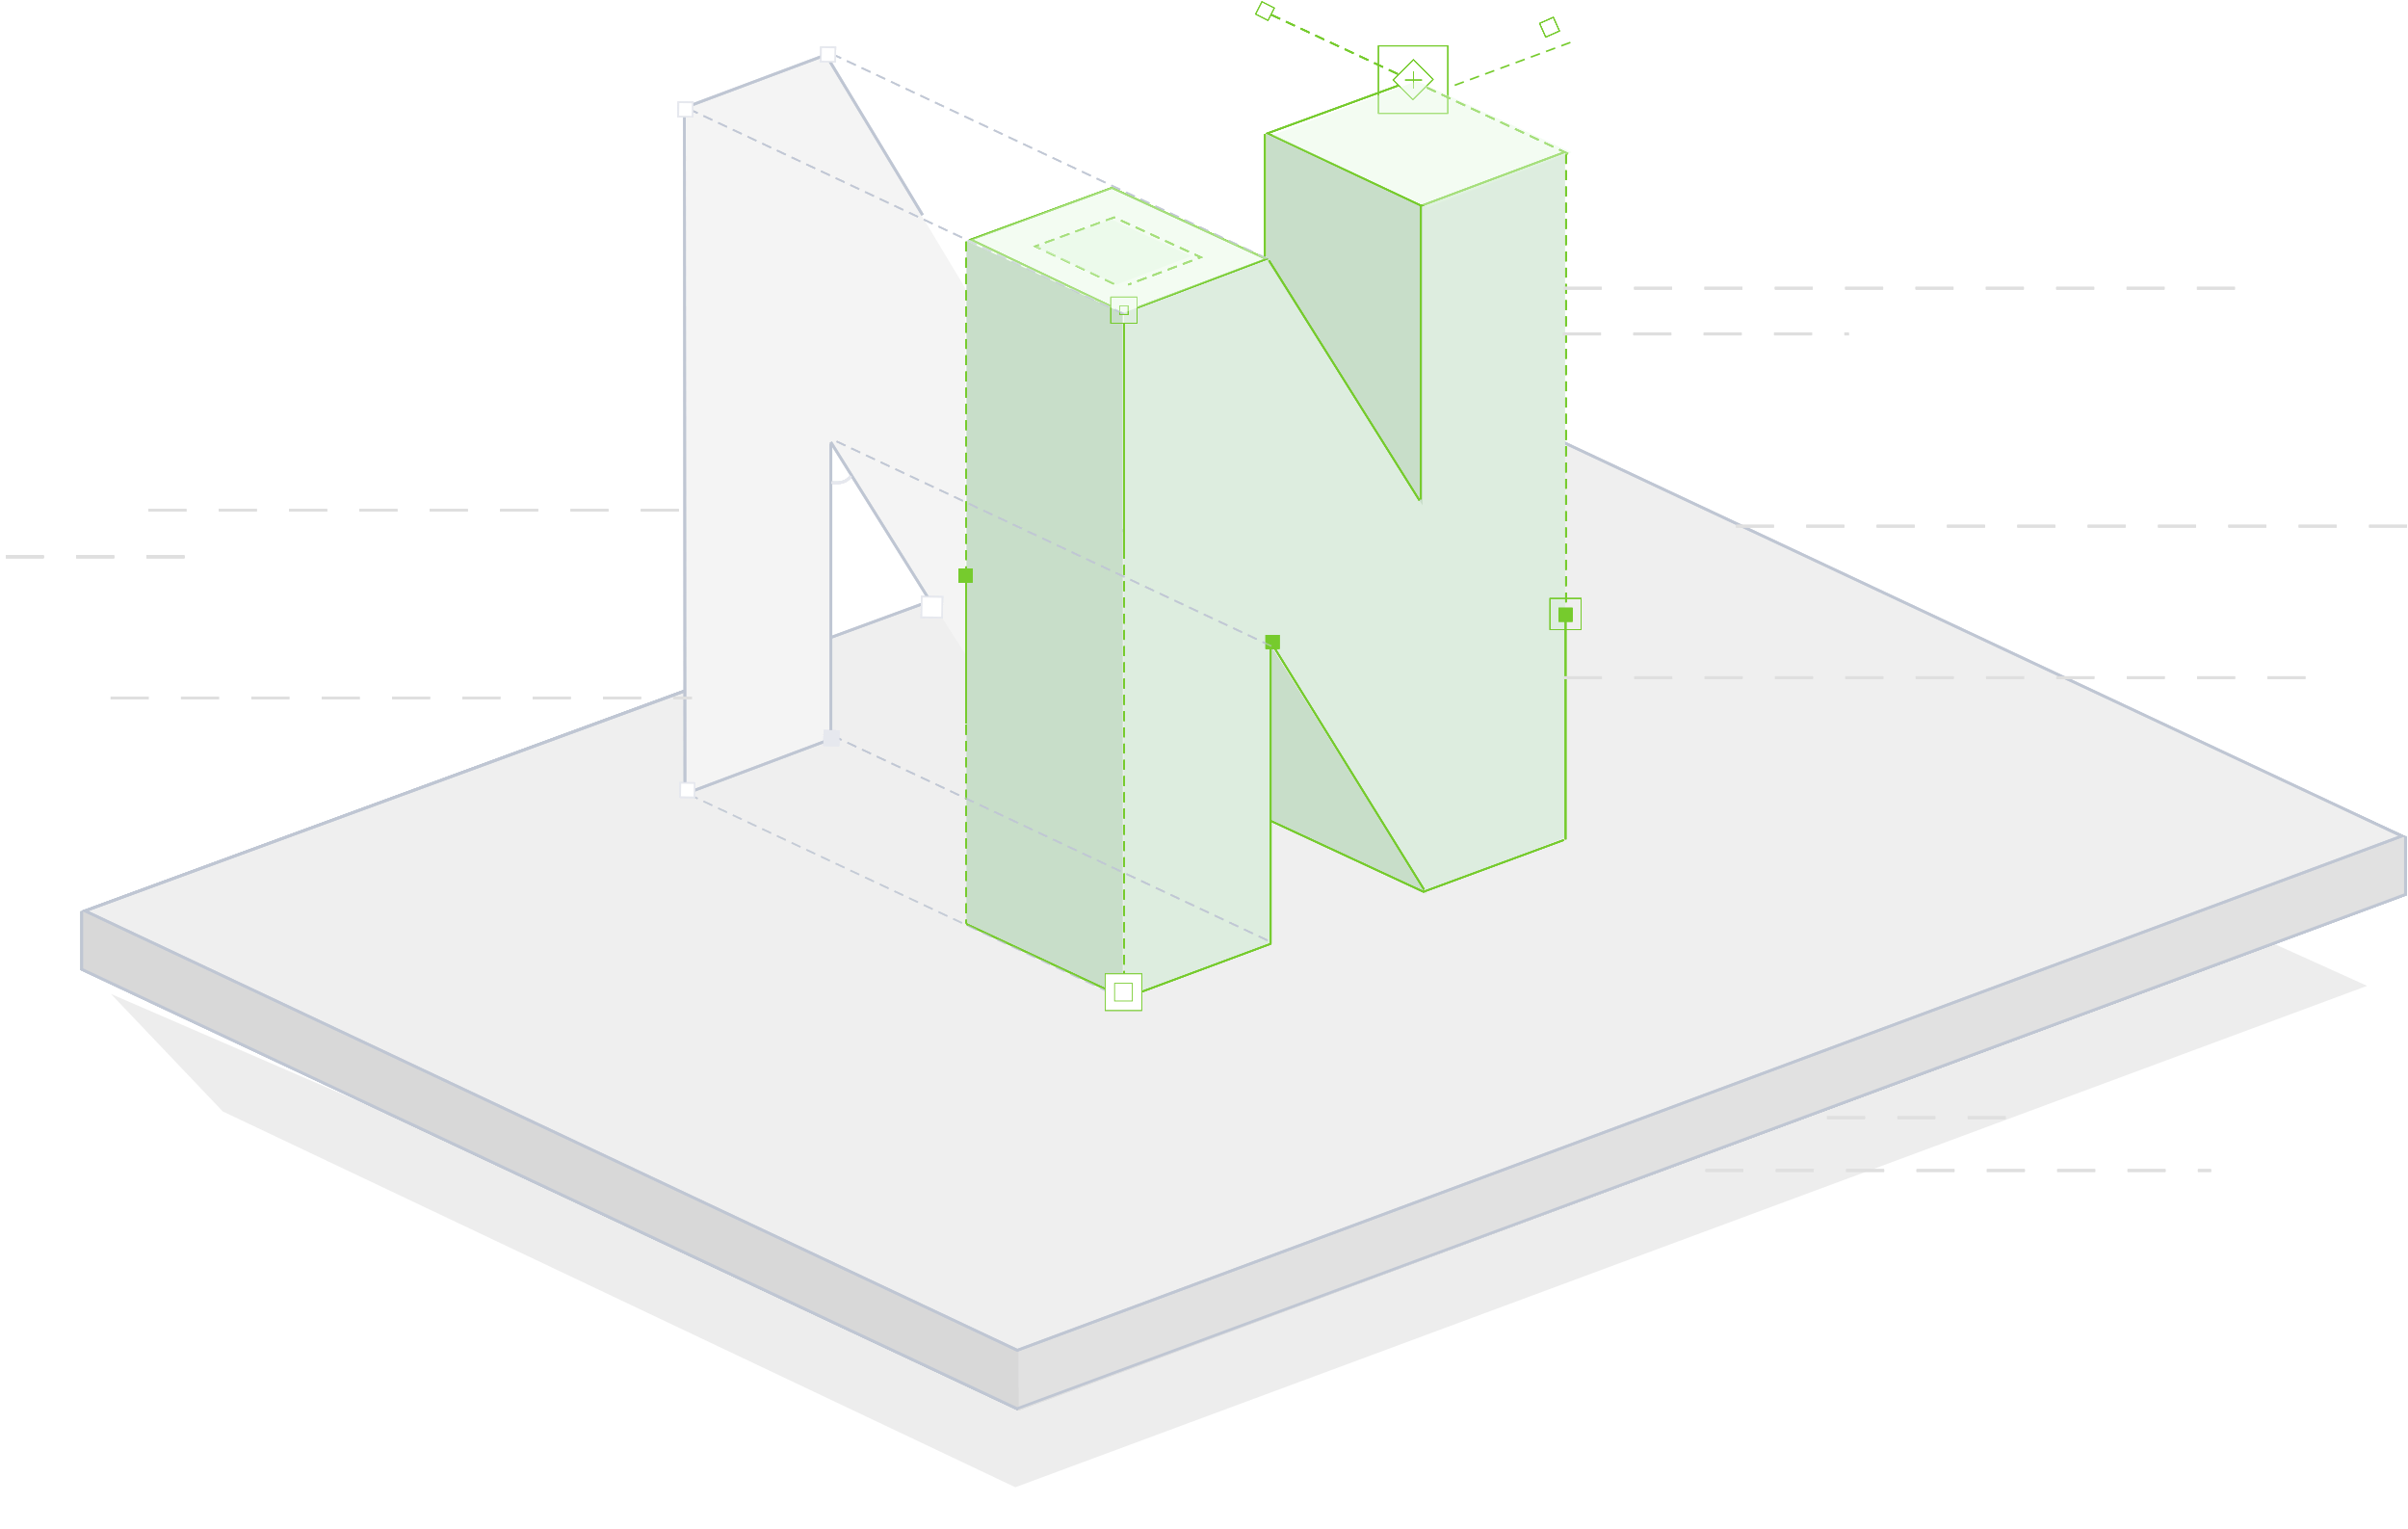 <svg xmlns="http://www.w3.org/2000/svg" xmlns:xlink="http://www.w3.org/1999/xlink" width="890px" height="565px" viewBox="0 0 890 565" version="1.1">
  <style>
    #g1{animation: m1 2s alternate infinite;}
    #g2{animation: m2 1.5s alternate infinite;}
    #g3{animation: m3 1s alternate infinite;}
    @keyframes m1{
    0%{transform: translate(8.828px, 0.015px);}
    100%{transform: translate(8.828px, -3px);}
    }
    @keyframes m2{
    0%{transform: translate(20px,0px);}
    100%{transform: translate(20px,-10px);}
    }
    @keyframes m3{
    0%{transform: translate(11.757px, 0.02px);}
    100%{transform: translate(11.757px, -5px);}
    }
  </style>
  <defs>
    <filter x="-3.1%" y="-12.0%" width="106.2%" height="124.0%" filterUnits="objectBoundingBox" id="filter-1">
      <feGaussianBlur stdDeviation="8.147" in="SourceGraphic"/>
    </filter>
    <filter x="-2.2%" y="-5.9%" width="104.5%" height="111.8%" filterUnits="objectBoundingBox" id="filter-2">
      <feGaussianBlur stdDeviation="8.147" in="SourceGraphic"/>
    </filter>
  </defs>
  <g id="Page-1" stroke="none" stroke-width="1" fill="none" fill-rule="evenodd">
    <g id="Artboard-6" transform="translate(-52, -65)">
      <g id="Group-9" transform="translate(-170, 64)">
        <g id="xia-" transform="translate(0, 137)">
          <g id="xia" transform="translate(252, 46)" stroke="#BFC6D3" stroke-linecap="square">
            <path d="M312.376,40.541 L324.174,36.214 M584.435,0.967 L857.723,126.929 L346.005,316.933 L1.432,154.584 L209.788,78.167 L258.366,60.35" id="Line-4"/>
            <polyline id="Line-4" points="859.047 127.94 859.047 148.487 859.047 148.487 345.924 338.492 0.247 176.143 0.247 155.235"/>
            <path d="M346.06,337.624 L346.06,316.782" id="Line-30"/>
            <path d="M312.376,40.541 L324.174,36.214 M584.435,0.967 L857.723,126.929 L346.005,316.933 L1.432,154.584 L209.788,78.167 L258.366,60.35" id="Line-4"/>
            <polyline id="Line-4" points="859.047 127.94 859.047 148.487 859.047 148.487 345.924 338.492 0.247 176.143 0.247 155.235"/>
            <path d="M346.06,337.624 L346.06,316.782" id="Line-30"/>
            <path d="M346.06,337.624 L346.06,316.782" id="Line-30"/>
          </g>
          <g id="xia" transform="translate(252, 46)" stroke="#BFC6D3" stroke-linecap="square">
            <path d="M312.376,40.541 L324.174,36.214 M584.435,0.967 L857.723,126.929 L346.005,316.933 L1.432,154.584 L209.788,78.167 L258.366,60.35" id="Line-4"/>
            <polyline id="Line-4" points="859.047 127.94 859.047 148.487 859.047 148.487 345.924 338.492 0.247 176.143 0.247 155.235"/>
            <path d="M346.06,337.624 L346.06,316.782" id="Line-30"/>
          </g>
          <g transform="translate(252, 46)">
            <polygon id="Path-5" fill="#EFEFEF" points="345.562 317.523 858.231 127.233 583.801 0.51 583.801 163.442 532.801 183.028 475.739 157.17 474.188 202.205 420.768 222.454 362.639 195.008 362.639 96.154 323.813 36.089 312.926 40.351 312.926 127.233 259.071 146.724 259.071 60.005 139.734 104.089 2.415 154.72"/>
            <polygon id="Path-47" fill="#D8D8D8" points="0.447 154.533 346.509 317.484 346.509 338.494 0.346 176.044"/>
            <polygon id="Path-48" fill="#E1E1E1" points="346.455 316.925 346.455 339.219 858.799 148.469 858.626 127.082"/>
            <polygon id="Path-49" fill-opacity="0.158" fill="#8B8B8B" filter="url(#filter-1)" points="11 185.265 350.262 332.217 804.3 163.947 844.897 182.278 345.262 367.548 52.338 228.685"/>
            <path d="M312.376,40.541 L324.174,36.214 M584.435,0.967 L857.723,126.929 L346.005,316.933 L1.432,154.584 L209.788,78.167 L258.366,60.35" id="Line-4" stroke="#BFC6D3" stroke-linecap="square"/>
            <polyline id="Line-4" stroke="#BFC6D3" stroke-linecap="square" points="859.047 127.468 859.047 148.487 345.924 338.492 0.247 176.143 0.247 155.235"/>
          </g>
          <g>
            <polygon id="Path-5" fill="#EFEFEF" points="597.562 363.523 1110.231 173.233 766.871 12.219 575.813 82.089 391.734 150.089 254.415 200.72"/>
            <polygon id="Path-47" fill="#D8D8D8" points="252.447 200.533 598.509 363.484 598.509 384.494 252.346 222.044"/>
            <polygon id="Path-48" fill="#E1E1E1" points="598.455 362.925 598.455 385.219 1110.799 194.469 1110.626 173.082"/>
            <path d="M564.376,86.541 L576.174,82.214 M1109.723,172.929 L598.005,362.933 L253.432,200.584 L767.356,12.198 L1109.723,172.929 Z" id="Line-4" stroke="#BFC6D3" stroke-linecap="square"/>
            <path d="M564.376,86.541 L576.174,82.214 M1109.723,172.929 L598.005,362.933 L253.432,200.584 L767.356,12.198 L1109.723,172.929 Z" id="Line-4" stroke="#BFC6D3" stroke-linecap="square"/>
            <polyline id="Line-4" stroke="#BFC6D3" stroke-linecap="square" points="1111.047 173.468 1111.047 194.487 597.924 384.492 252.247 222.143 252.247 201.235"/>
          </g>
        </g>
        <g id="Group-8" transform="translate(224, 0)">
          <g id="Group-5" transform="translate(245.675, 0.536)">
            <g id="Group-4">
              <polygon id="Path-3" fill="#DDEDDF" points="167.675 115.97 220.997 95.767 277.308 185.409 277.308 76.53 330.785 56.342 330.785 309.966 278.746 329.993 222.501 239.326 222.501 349.121 167.675 369.363"/>
              <polygon id="Path-4" fill="#C8DEC9" points="109.511 89.443 167.301 116.153 167.301 368.943 109.511 341.46"/>
              <polygon id="Path-4" fill="#C8DEC9" points="279.598 330.742 221.808 303.259 221.808 238.679"/>
              <polygon id="Path-4" fill="#C8DEC9" points="220.335 49.923 278.125 76.632 278.125 187.211 220.335 96.183"/>
              <polygon id="Path-46" fill="#F4F4F4" points="57.483 21.041 109.152 107.057 109.152 242.297 59.789 164.402 59.789 273.05 5.539 293.233 5.539 40.557"/>
              <path d="M290.262,31.87 L334.5,15.5" id="Line-7" stroke="#76CB2D" stroke-width="0.6" stroke-linecap="square" stroke-dasharray="3"/>
              <g id="Group" opacity="0.403" transform="translate(1.092, 18.854)" stroke="#BFC6D3" stroke-linecap="square">
                <path d="M56.678,1.807 L4.345,21.379 L56.678,1.807 Z" id="Line-4"/>
                <path d="M56.718,255.312 L6.584,274.139" id="Line-4"/>
                <path d="M4.198,22.503 L4.386,272.239" id="Line-31"/>
                <path d="M58.331,146.063 L58.331,254.591" id="Line-31"/>
                <path d="M56.565,1.993 L91.964,60.636" id="Line-33"/>
                <path d="M58.552,145.39 L95.246,204.108" id="Line-33"/>
              </g>
              <g id="Group-21" transform="translate(123.855, 65.112)">
                <g id="Group-19" transform="translate(0.12, 0.773)"/>
              </g>
              <polyline id="Line-4" stroke="#76CB2D" stroke-width="0.6" stroke-linecap="square" points="162.513 113.427 111.172 88.982 163.264 69.881 220.311 96.175 172.938 114.038"/>
              <path d="M163.751,105.2 L134.967,91.495 L164.172,80.786 L196.156,95.528 L169.596,105.543" id="Line-4" stroke="#76CB2D" stroke-width="0.6" stroke-linecap="square" stroke-dasharray="3"/>
              <polyline id="Line-4" stroke="#76CB2D" stroke-width="0.6" stroke-linecap="square" points="221.8 349.27 168.019 369.252 109.759 342.011"/>
              <path d="M167.831,120.132 L167.831,203.67" id="Line-31" stroke="#76CB2D" stroke-width="0.6" stroke-linecap="square"/>
              <path d="M167.831,203.565 L167.831,369.263" id="Line-31" stroke="#76CB2D" stroke-width="0.6" stroke-linecap="square" stroke-dasharray="3"/>
              <path d="M109.432,90.065 L109.432,217.126 M109.432,268.618 L109.432,341.377" id="Line-31" stroke="#76CB2D" stroke-width="0.6" stroke-linecap="square" stroke-dasharray="3"/>
              <path d="M221.965,239.098 L221.965,348.959" id="Line-31" stroke="#76CB2D" stroke-width="0.6" stroke-linecap="square"/>
              <polyline id="Line-4" stroke="#76CB2D" stroke-width="0.6" stroke-linecap="square" points="329.969 56.908 277.636 76.48 220.829 49.714 268.852 32.176"/>
              <path d="M331.601,57.135 L279.539,32.766 M268.644,27.666 L220.53,5.144" id="Line-2" stroke="#76CB2D" stroke-width="0.6" stroke-linecap="square" stroke-dasharray="3"/>
              <polyline id="Line-4" stroke="#76CB2D" stroke-width="0.6" stroke-linecap="square" points="330.009 310.972 278.425 329.985 223.57 304.513 222.43 303.984"/>
              <path d="M277.489,76.48 L277.489,184.637" id="Line-31" stroke="#76CB2D" stroke-width="0.6" stroke-linecap="square"/>
              <path d="M219.849,50.302 L219.849,94.952" id="Line-31" stroke="#76CB2D" stroke-width="0.6" stroke-linecap="square"/>
              <path d="M330.965,226.346 L330.965,310.317" id="Line-31" stroke="#76CB2D" stroke-width="0.6" stroke-linecap="square"/>
              <path d="M221.534,97.001 L276.777,185.078" id="Line-33" stroke="#76CB2D" stroke-width="0.6" stroke-linecap="square"/>
              <path d="M222.893,239.102 L278.483,328.873" id="Line-33" stroke="#76CB2D" stroke-width="0.6" stroke-linecap="square"/>
              <rect id="Rectangle-4" stroke="#76CB2D" stroke-width="0.3" x="162.891" y="110.236" width="9.693" height="9.693"/>
              <rect id="Rectangle-4" stroke="#76CB2D" stroke-width="0.3" transform="translate(219.857, 4.556) rotate(-63) translate(-219.857, -4.556) " x="217.281" y="1.981" width="5.151" height="5.151"/>
              <rect id="Rectangle-4" stroke="#76CB2D" stroke-width="0.3" x="166.163" y="113.509" width="3.148" height="3.148"/>
              <rect id="Rectangle-4" stroke="#76CB2D" stroke-width="0.3" x="261.792" y="17.433" width="25.645" height="24.933"/>
              <rect id="Rectangle-4" stroke="#76CB2D" stroke-width="0.3" transform="translate(274.614, 29.9) rotate(-45) translate(-274.614, -29.9) " x="269.315" y="24.75" width="10.598" height="10.3"/>
              <rect id="Rectangle-4" fill="#76CB2D" x="328.398" y="225.041" width="5.135" height="5.141"/>
              <path d="M331.115,57.712 L331.115,227.929" id="Line-32" stroke="#76CB2D" stroke-width="0.6" stroke-linecap="square" stroke-dasharray="3"/>
              <rect id="Rectangle-11" stroke="#76CB2D" stroke-width="0.3" x="325.207" y="221.591" width="11.516" height="11.516"/>
              <rect id="Rectangle-12" fill="#76CB2D" x="220.067" y="235.071" width="5.181" height="5.181"/>
              <rect id="Rectangle-12" fill="#76CB2D" x="106.614" y="210.54" width="5.181" height="5.181"/>
              <path d="M109.432,215.562 L109.432,267.516" id="Line" stroke="#76CB2D" stroke-width="0.6" stroke-linecap="square"/>
              <path d="M220.53,347.81 L59.831,272.187" id="Line-34" stroke="#BFC6D3" stroke-width="0.6" opacity="0.6" stroke-linecap="square" stroke-dasharray="3"/>
              <path d="M167.333,369.483 L6.635,293.86" id="Line-34" stroke="#BFC6D3" stroke-width="0.6" opacity="0.4" stroke-linecap="square" stroke-dasharray="3"/>
              <path d="M167.333,116.215 L6.635,40.592" id="Line-34" stroke="#BFC6D3" stroke-width="0.6" opacity="0.6" stroke-linecap="square" stroke-dasharray="3"/>
              <path d="M221.965,239.071 L61.266,163.448" id="Line-34" stroke="#BFC6D3" stroke-width="0.6" opacity="0.6" stroke-linecap="square" stroke-dasharray="3"/>
              <path d="M220.352,95.931 L59.654,20.308" id="Line-34" stroke="#BFC6D3" stroke-width="0.6" opacity="0.6" stroke-linecap="square" stroke-dasharray="3"/>
              <path d="M271.807,30.037 L277.715,30.037" id="Line-35" stroke="#76CB2D" stroke-width="0.3" stroke-linecap="square"/>
              <path d="M274.761,32.991 L274.761,27.083" id="Line-35" stroke="#76CB2D" stroke-width="0.3" stroke-linecap="square"/>
              <rect id="Rectangle-4" stroke="#76CB2D" stroke-width="0.3" fill="#FFFFFF" x="160.811" y="360.319" width="13.49" height="13.49"/>
              <rect id="Rectangle-4" stroke="#76CB2D" stroke-width="0.3" fill="#FFFFFF" x="164.282" y="363.79" width="6.548" height="6.548"/>
              <rect id="Rectangle-4" stroke="#76CB2D" stroke-width="0.3" transform="translate(325.035, 10.51) rotate(-24) translate(-325.035, -10.51) " x="322.257" y="7.732" width="5.557" height="5.557"/>
              <rect id="Rectangle-4" stroke="#E6E8EE" stroke-width="0.6" fill="#FFFFFF" transform="translate(5.686, 40.914) rotate(1) translate(-5.686, -40.914) " x="3.057" y="38.285" width="5.257" height="5.257"/>
              <rect id="Rectangle-4" stroke="#E6E8EE" stroke-width="0.6" fill="#FFFFFF" transform="translate(6.386, 292.406) rotate(1) translate(-6.386, -292.406) " x="3.758" y="289.777" width="5.257" height="5.257"/>
              <rect id="Rectangle-4" stroke="#E6E8EE" stroke-width="0.6" fill="#E6E8EE" transform="translate(59.602, 273.196) rotate(1) translate(-59.602, -273.196) " x="56.973" y="270.568" width="5.257" height="5.257"/>
              <rect id="Rectangle-4" stroke="#E6E8EE" stroke-width="0.6" fill="#FFFFFF" transform="translate(96.758, 224.792) rotate(1) translate(-96.758, -224.792) " x="92.969" y="221.003" width="7.577" height="7.577"/>
              <rect id="Rectangle-4" stroke="#E6E8EE" stroke-width="0.6" fill="#FFFFFF" transform="translate(58.386, 20.595) rotate(1) translate(-58.386, -20.595) " x="55.758" y="17.967" width="5.257" height="5.257"/>
              <path d="M59.602,178.754 C62.976,179.238 65.383,178.434 66.823,176.342" id="Path-20" stroke="#E6E8EE"/>
              <g id="Group-2" transform="translate(0.982, 0.649)">
                <g id="Group" opacity="0.403" transform="translate(0.109, 18.204)" stroke="#BFC6D3" stroke-linecap="square">
                  <path d="M56.678,1.807 L4.345,21.379 L56.678,1.807 Z" id="Line-4"/>
                  <path d="M56.718,255.312 L6.584,274.139" id="Line-4"/>
                  <path d="M4.198,22.503 L4.386,272.239" id="Line-31"/>
                  <path d="M58.331,146.063 L58.331,254.591" id="Line-31"/>
                  <path d="M56.565,1.993 L91.964,60.636" id="Line-33"/>
                  <path d="M58.552,145.39 L95.246,204.108" id="Line-33"/>
                </g>
                <g id="Group-21" transform="translate(122.873, 64.463)">
                  <g id="Group-19" transform="translate(0.12, 0.773)"/>
                </g>
                <polyline id="Line-4" stroke="#76CB2D" stroke-width="0.6" stroke-linecap="square" points="161.53 112.778 110.19 88.333 162.282 69.232 219.329 95.526 171.956 113.389"/>
                <path d="M162.768,104.551 L133.984,90.846 L163.19,80.137 L195.173,94.879 L168.613,104.894" id="Line-4" stroke="#76CB2D" stroke-width="0.6" stroke-linecap="square" stroke-dasharray="3"/>
                <polyline id="Line-4" stroke="#76CB2D" stroke-width="0.6" stroke-linecap="square" points="220.818 348.621 167.037 368.603 108.777 341.361"/>
                <path d="M166.849,119.482 L166.849,203.021" id="Line-31" stroke="#76CB2D" stroke-width="0.6" stroke-linecap="square"/>
                <path d="M166.849,202.916 L166.849,368.613" id="Line-31" stroke="#76CB2D" stroke-width="0.6" stroke-linecap="square" stroke-dasharray="3"/>
                <path d="M108.45,89.416 L108.45,216.477 M108.45,267.969 L108.45,340.728" id="Line-31" stroke="#76CB2D" stroke-width="0.6" stroke-linecap="square" stroke-dasharray="3"/>
                <path d="M220.983,238.449 L220.983,348.31" id="Line-31" stroke="#76CB2D" stroke-width="0.6" stroke-linecap="square"/>
                <polyline id="Line-4" stroke="#76CB2D" stroke-width="0.6" stroke-linecap="square" points="328.986 56.258 276.654 75.83 219.847 49.065 267.869 31.527"/>
                <path d="M330.619,56.486 L278.557,32.117 M267.661,27.016 L219.547,4.495" id="Line-2" stroke="#76CB2D" stroke-width="0.6" stroke-linecap="square" stroke-dasharray="3"/>
                <polyline id="Line-4" stroke="#76CB2D" stroke-width="0.6" stroke-linecap="square" points="329.027 310.322 277.443 329.335 222.588 303.864 221.448 303.335"/>
                <path d="M276.506,75.83 L276.506,183.988" id="Line-31" stroke="#76CB2D" stroke-width="0.6" stroke-linecap="square"/>
                <path d="M218.866,49.652 L218.866,94.302" id="Line-31" stroke="#76CB2D" stroke-width="0.6" stroke-linecap="square"/>
                <path d="M329.983,225.697 L329.983,309.668" id="Line-31" stroke="#76CB2D" stroke-width="0.6" stroke-linecap="square"/>
                <path d="M220.551,96.352 L275.795,184.429" id="Line-33" stroke="#76CB2D" stroke-width="0.6" stroke-linecap="square"/>
                <path d="M221.911,238.453 L277.501,328.224" id="Line-33" stroke="#76CB2D" stroke-width="0.6" stroke-linecap="square"/>
                <rect id="Rectangle-4" stroke="#76CB2D" stroke-width="0.3" x="161.908" y="109.587" width="9.693" height="9.693"/>
                <rect id="Rectangle-4" stroke="#76CB2D" stroke-width="0.3" transform="translate(218.874, 3.907) rotate(-63) translate(-218.874, -3.907) " x="216.299" y="1.331" width="5.151" height="5.151"/>
                <rect id="Rectangle-4" stroke="#76CB2D" stroke-width="0.3" x="165.181" y="112.86" width="3.148" height="3.148"/>
                <rect id="Rectangle-4" stroke="#76CB2D" stroke-width="0.3" x="260.809" y="16.784" width="25.645" height="24.933"/>
                <rect id="Rectangle-4" stroke="#76CB2D" stroke-width="0.3" transform="translate(273.631, 29.251) rotate(-45) translate(-273.631, -29.251) " x="268.332" y="24.101" width="10.598" height="10.3"/>
                <rect id="Rectangle-4" fill="#76CB2D" x="327.415" y="224.391" width="5.135" height="5.141"/>
                <path d="M330.132,57.063 L330.132,227.28" id="Line-32" stroke="#76CB2D" stroke-width="0.6" stroke-linecap="square" stroke-dasharray="3"/>
                <rect id="Rectangle-11" stroke="#76CB2D" stroke-width="0.3" x="324.225" y="220.941" width="11.516" height="11.516"/>
                <rect id="Rectangle-12" fill="#76CB2D" x="219.085" y="234.422" width="5.181" height="5.181"/>
                <rect id="Rectangle-12" fill="#76CB2D" x="105.632" y="209.891" width="5.181" height="5.181"/>
                <path d="M108.45,214.913 L108.45,266.867" id="Line" stroke="#76CB2D" stroke-width="0.6" stroke-linecap="square"/>
                <path d="M219.547,347.161 L58.849,271.538" id="Line-34" stroke="#BFC6D3" stroke-width="0.6" opacity="0.6" stroke-linecap="square" stroke-dasharray="3"/>
                <path d="M166.351,368.834 L5.653,293.211" id="Line-34" stroke="#BFC6D3" stroke-width="0.6" opacity="0.4" stroke-linecap="square" stroke-dasharray="3"/>
                <path d="M166.351,115.566 L5.653,39.943" id="Line-34" stroke="#BFC6D3" stroke-width="0.6" opacity="0.6" stroke-linecap="square" stroke-dasharray="3"/>
                <path d="M220.983,238.421 L60.284,162.799" id="Line-34" stroke="#BFC6D3" stroke-width="0.6" opacity="0.6" stroke-linecap="square" stroke-dasharray="3"/>
                <path d="M219.37,95.281 L58.671,19.659" id="Line-34" stroke="#BFC6D3" stroke-width="0.6" opacity="0.6" stroke-linecap="square" stroke-dasharray="3"/>
                <path d="M270.825,29.388 L276.733,29.388" id="Line-35" stroke="#76CB2D" stroke-width="0.3" stroke-linecap="square"/>
                <path d="M273.779,32.342 L273.779,26.434" id="Line-35" stroke="#76CB2D" stroke-width="0.3" stroke-linecap="square"/>
                <rect id="Rectangle-4" stroke="#76CB2D" stroke-width="0.3" fill="#FFFFFF" x="159.828" y="359.67" width="13.49" height="13.49"/>
                <rect id="Rectangle-4" stroke="#76CB2D" stroke-width="0.3" fill="#FFFFFF" x="163.299" y="363.141" width="6.548" height="6.548"/>
              </g>
              <rect id="Rectangle-4" stroke="#76CB2D" stroke-width="0.3" transform="translate(325.035, 10.51) rotate(-24) translate(-325.035, -10.51) " x="322.257" y="7.732" width="5.557" height="5.557"/>
              <rect id="Rectangle-4" stroke="#E6E8EE" stroke-width="0.6" fill="#FFFFFF" transform="translate(5.686, 40.914) rotate(1) translate(-5.686, -40.914) " x="3.057" y="38.285" width="5.257" height="5.257"/>
              <rect id="Rectangle-4" stroke="#E6E8EE" stroke-width="0.6" fill="#FFFFFF" transform="translate(6.386, 292.406) rotate(1) translate(-6.386, -292.406) " x="3.758" y="289.777" width="5.257" height="5.257"/>
              <rect id="Rectangle-4" stroke="#E6E8EE" stroke-width="0.6" fill="#E6E8EE" transform="translate(59.602, 273.196) rotate(1) translate(-59.602, -273.196) " x="56.973" y="270.568" width="5.257" height="5.257"/>
              <rect id="Rectangle-4" stroke="#E6E8EE" stroke-width="0.6" fill="#FFFFFF" transform="translate(96.758, 224.792) rotate(1) translate(-96.758, -224.792) " x="92.969" y="221.003" width="7.577" height="7.577"/>
              <rect id="Rectangle-4" stroke="#E6E8EE" stroke-width="0.6" fill="#FFFFFF" transform="translate(58.386, 20.595) rotate(1) translate(-58.386, -20.595) " x="55.758" y="17.967" width="5.257" height="5.257"/>
              <path d="M59.602,178.754 C62.976,179.238 65.383,178.434 66.823,176.342" id="Path-20" stroke="#E6E8EE"/>
              <rect id="Rectangle-4" stroke="#76CB2D" stroke-width="0.3" transform="translate(325.035, 10.51) rotate(-24) translate(-325.035, -10.51) " x="322.257" y="7.732" width="5.557" height="5.557"/>
              <rect id="Rectangle-4" stroke="#E6E8EE" stroke-width="0.6" fill="#FFFFFF" transform="translate(5.686, 40.914) rotate(1) translate(-5.686, -40.914) " x="3.057" y="38.285" width="5.257" height="5.257"/>
              <rect id="Rectangle-4" stroke="#E6E8EE" stroke-width="0.6" fill="#FFFFFF" transform="translate(6.386, 292.406) rotate(1) translate(-6.386, -292.406) " x="3.758" y="289.777" width="5.257" height="5.257"/>
              <rect id="Rectangle-4" stroke="#E6E8EE" stroke-width="0.6" fill="#E6E8EE" transform="translate(59.602, 273.196) rotate(1) translate(-59.602, -273.196) " x="56.973" y="270.568" width="5.257" height="5.257"/>
              <rect id="Rectangle-4" stroke="#E6E8EE" stroke-width="0.6" fill="#FFFFFF" transform="translate(96.758, 224.792) rotate(1) translate(-96.758, -224.792) " x="92.969" y="221.003" width="7.577" height="7.577"/>
              <rect id="Rectangle-4" stroke="#E6E8EE" stroke-width="0.6" fill="#FFFFFF" transform="translate(58.386, 20.595) rotate(1) translate(-58.386, -20.595) " x="55.758" y="17.967" width="5.257" height="5.257"/>
              <path d="M59.602,178.754 C62.976,179.238 65.383,178.434 66.823,176.342" id="Path-20" stroke="#E6E8EE"/>
              <g id="Group-2" transform="translate(0.982, 0.649)">
                <g id="Group" opacity="0.403" transform="translate(0.109, 18.204)" stroke="#BFC6D3" stroke-linecap="square">
                  <path d="M56.678,1.807 L4.345,21.379 L56.678,1.807 Z" id="Line-4"/>
                  <path d="M56.718,255.312 L6.584,274.139" id="Line-4"/>
                  <path d="M4.198,22.503 L4.386,272.239" id="Line-31"/>
                  <path d="M58.331,146.063 L58.331,254.591" id="Line-31"/>
                  <path d="M56.565,1.993 L91.964,60.636" id="Line-33"/>
                  <path d="M58.552,145.39 L95.246,204.108" id="Line-33"/>
                </g>
                <g id="Group-21" transform="translate(122.873, 64.463)">
                  <g id="Group-19" transform="translate(0.12, 0.773)"/>
                </g>
                <polyline id="Line-4" stroke="#76CB2D" stroke-width="0.6" stroke-linecap="square" points="161.53 112.778 110.19 88.333 162.282 69.232 219.329 95.526 171.956 113.389"/>
                <path d="M162.768,104.551 L133.984,90.846 L163.19,80.137 L195.173,94.879 L168.613,104.894" id="Line-4" stroke="#76CB2D" stroke-width="0.6" stroke-linecap="square" stroke-dasharray="3"/>
                <polyline id="Line-4" stroke="#76CB2D" stroke-width="0.6" stroke-linecap="square" points="220.818 348.621 167.037 368.603 108.777 341.361"/>
                <path d="M166.849,119.482 L166.849,203.021" id="Line-31" stroke="#76CB2D" stroke-width="0.6" stroke-linecap="square"/>
                <path d="M166.849,202.916 L166.849,368.613" id="Line-31" stroke="#76CB2D" stroke-width="0.6" stroke-linecap="square" stroke-dasharray="3"/>
                <path d="M108.45,89.416 L108.45,216.477 M108.45,267.969 L108.45,340.728" id="Line-31" stroke="#76CB2D" stroke-width="0.6" stroke-linecap="square" stroke-dasharray="3"/>
                <path d="M220.983,238.449 L220.983,348.31" id="Line-31" stroke="#76CB2D" stroke-width="0.6" stroke-linecap="square"/>
                <polyline id="Line-4" stroke="#76CB2D" stroke-width="0.6" stroke-linecap="square" points="328.986 56.258 276.654 75.83 219.847 49.065 267.869 31.527"/>
                <path d="M330.619,56.486 L278.557,32.117 M267.661,27.016 L219.547,4.495" id="Line-2" stroke="#76CB2D" stroke-width="0.6" stroke-linecap="square" stroke-dasharray="3"/>
                <polyline id="Line-4" stroke="#76CB2D" stroke-width="0.6" stroke-linecap="square" points="329.027 310.322 277.443 329.335 222.588 303.864 221.448 303.335"/>
                <path d="M276.506,75.83 L276.506,183.988" id="Line-31" stroke="#76CB2D" stroke-width="0.6" stroke-linecap="square"/>
                <path d="M218.866,49.652 L218.866,94.302" id="Line-31" stroke="#76CB2D" stroke-width="0.6" stroke-linecap="square"/>
                <path d="M329.983,225.697 L329.983,309.668" id="Line-31" stroke="#76CB2D" stroke-width="0.6" stroke-linecap="square"/>
                <path d="M220.551,96.352 L275.795,184.429" id="Line-33" stroke="#76CB2D" stroke-width="0.6" stroke-linecap="square"/>
                <path d="M221.911,238.453 L277.501,328.224" id="Line-33" stroke="#76CB2D" stroke-width="0.6" stroke-linecap="square"/>
                <rect id="Rectangle-4" stroke="#76CB2D" stroke-width="0.3" x="161.908" y="109.587" width="9.693" height="9.693"/>
                <rect id="Rectangle-4" stroke="#76CB2D" stroke-width="0.3" transform="translate(218.874, 3.907) rotate(-63) translate(-218.874, -3.907) " x="216.299" y="1.331" width="5.151" height="5.151"/>
                <rect id="Rectangle-4" stroke="#76CB2D" stroke-width="0.3" x="165.181" y="112.86" width="3.148" height="3.148"/>
                <rect id="Rectangle-4" stroke="#76CB2D" stroke-width="0.3" x="260.809" y="16.784" width="25.645" height="24.933"/>
                <rect id="Rectangle-4" stroke="#76CB2D" stroke-width="0.3" transform="translate(273.631, 29.251) rotate(-45) translate(-273.631, -29.251) " x="268.332" y="24.101" width="10.598" height="10.3"/>
                <rect id="Rectangle-4" fill="#76CB2D" x="327.415" y="224.391" width="5.135" height="5.141"/>
                <path d="M330.132,57.063 L330.132,227.28" id="Line-32" stroke="#76CB2D" stroke-width="0.6" stroke-linecap="square" stroke-dasharray="3"/>
                <rect id="Rectangle-11" stroke="#76CB2D" stroke-width="0.3" x="324.225" y="220.941" width="11.516" height="11.516"/>
                <rect id="Rectangle-12" fill="#76CB2D" x="219.085" y="234.422" width="5.181" height="5.181"/>
                <rect id="Rectangle-12" fill="#76CB2D" x="105.632" y="209.891" width="5.181" height="5.181"/>
                <path d="M108.45,214.913 L108.45,266.867" id="Line" stroke="#76CB2D" stroke-width="0.6" stroke-linecap="square"/>
                <path d="M219.547,347.161 L58.849,271.538" id="Line-34" stroke="#BFC6D3" stroke-width="0.6" opacity="0.6" stroke-linecap="square" stroke-dasharray="3"/>
                <path d="M166.351,368.834 L5.653,293.211" id="Line-34" stroke="#BFC6D3" stroke-width="0.6" opacity="0.4" stroke-linecap="square" stroke-dasharray="3"/>
                <path d="M166.351,115.566 L5.653,39.943" id="Line-34" stroke="#BFC6D3" stroke-width="0.6" opacity="0.6" stroke-linecap="square" stroke-dasharray="3"/>
                <path d="M220.983,238.421 L60.284,162.799" id="Line-34" stroke="#BFC6D3" stroke-width="0.6" opacity="0.6" stroke-linecap="square" stroke-dasharray="3"/>
                <path d="M219.37,95.281 L58.671,19.659" id="Line-34" stroke="#BFC6D3" stroke-width="0.6" opacity="0.6" stroke-linecap="square" stroke-dasharray="3"/>
                <path d="M270.825,29.388 L276.733,29.388" id="Line-35" stroke="#76CB2D" stroke-width="0.3" stroke-linecap="square"/>
                <path d="M273.779,32.342 L273.779,26.434" id="Line-35" stroke="#76CB2D" stroke-width="0.3" stroke-linecap="square"/>
                <rect id="Rectangle-4" stroke="#76CB2D" stroke-width="0.3" fill="#FFFFFF" x="159.828" y="359.67" width="13.49" height="13.49"/>
                <rect id="Rectangle-4" stroke="#76CB2D" stroke-width="0.3" fill="#FFFFFF" x="163.299" y="363.141" width="6.548" height="6.548"/>
              </g>
              <rect id="Rectangle-4" stroke="#76CB2D" stroke-width="0.3" transform="translate(325.035, 10.51) rotate(-24) translate(-325.035, -10.51) " x="322.257" y="7.732" width="5.557" height="5.557"/>
              <rect id="Rectangle-4" stroke="#E6E8EE" stroke-width="0.6" fill="#FFFFFF" transform="translate(5.686, 40.914) rotate(1) translate(-5.686, -40.914) " x="3.057" y="38.285" width="5.257" height="5.257"/>
              <rect id="Rectangle-4" stroke="#E6E8EE" stroke-width="0.6" fill="#FFFFFF" transform="translate(6.386, 292.406) rotate(1) translate(-6.386, -292.406) " x="3.758" y="289.777" width="5.257" height="5.257"/>
              <rect id="Rectangle-4" stroke="#E6E8EE" stroke-width="0.6" fill="#E6E8EE" transform="translate(59.602, 273.196) rotate(1) translate(-59.602, -273.196) " x="56.973" y="270.568" width="5.257" height="5.257"/>
              <rect id="Rectangle-4" stroke="#E6E8EE" stroke-width="0.6" fill="#FFFFFF" transform="translate(96.758, 224.792) rotate(1) translate(-96.758, -224.792) " x="92.969" y="221.003" width="7.577" height="7.577"/>
              <rect id="Rectangle-4" stroke="#E6E8EE" stroke-width="0.6" fill="#FFFFFF" transform="translate(58.386, 20.595) rotate(1) translate(-58.386, -20.595) " x="55.758" y="17.967" width="5.257" height="5.257"/>
              <path d="M59.602,178.754 C62.976,179.238 65.383,178.434 66.823,176.342" id="Path-20" stroke="#E6E8EE"/>
            </g>
            <g id="Group-2" transform="translate(0.982, 0.649)"/>
            <g id="Group-3" transform="translate(0.982, 0.649)">
              <path d="M56.787,20.011 L4.455,39.583 L56.787,20.011 Z" id="Line-4" stroke="#BFC6D3" stroke-linecap="square"/>
              <path d="M56.828,273.516 L6.694,292.343" id="Line-4" stroke="#BFC6D3" stroke-linecap="square"/>
              <path d="M4.307,40.707 L4.495,290.444" id="Line-31" stroke="#BFC6D3" stroke-linecap="square"/>
              <path d="M58.441,164.268 L58.441,272.795" id="Line-31" stroke="#BFC6D3" stroke-linecap="square"/>
              <path d="M56.675,20.198 L92.073,78.84" id="Line-33" stroke="#BFC6D3" stroke-linecap="square"/>
              <path d="M58.661,163.594 L95.356,222.312" id="Line-33" stroke="#BFC6D3" stroke-linecap="square"/>
              <g id="Group-21" transform="translate(122.873, 64.463)">
                <g id="Group-19" transform="translate(0.12, 0.773)"/>
              </g>
              <polyline id="Line-4" stroke="#76CB2D" stroke-width="0.6" stroke-linecap="square" points="161.53 112.778 110.19 88.333 162.282 69.232 219.329 95.526 171.956 113.389"/>
              <path d="M162.768,104.551 L133.984,90.846 L163.19,80.137 L195.173,94.879 L168.613,104.894" id="Line-4" stroke="#76CB2D" stroke-width="0.6" stroke-linecap="square" stroke-dasharray="3"/>
              <polyline id="Line-4" stroke="#76CB2D" stroke-width="0.6" stroke-linecap="square" points="220.818 348.621 167.037 368.603 108.777 341.361"/>
              <path d="M166.849,119.482 L166.849,203.021" id="Line-31" stroke="#76CB2D" stroke-width="0.6" stroke-linecap="square"/>
              <path d="M166.849,202.916 L166.849,368.613" id="Line-31" stroke="#76CB2D" stroke-width="0.6" stroke-linecap="square" stroke-dasharray="3"/>
              <path d="M108.45,89.416 L108.45,216.477 M108.45,267.969 L108.45,340.728" id="Line-31" stroke="#76CB2D" stroke-width="0.6" stroke-linecap="square" stroke-dasharray="3"/>
              <path d="M220.983,238.449 L220.983,348.31" id="Line-31" stroke="#76CB2D" stroke-width="0.6" stroke-linecap="square"/>
              <polyline id="Line-4" stroke="#76CB2D" stroke-width="0.6" stroke-linecap="square" points="328.986 56.258 276.654 75.83 219.847 49.065 267.869 31.527"/>
              <path d="M330.619,56.486 L278.557,32.117 M267.661,27.016 L219.547,4.495" id="Line-2" stroke="#76CB2D" stroke-width="0.6" stroke-linecap="square" stroke-dasharray="3"/>
              <polyline id="Line-4" stroke="#76CB2D" stroke-width="0.6" stroke-linecap="square" points="329.027 310.322 277.443 329.335 222.588 303.864 221.448 303.335"/>
              <path d="M276.506,75.83 L276.506,183.988" id="Line-31" stroke="#76CB2D" stroke-width="0.6" stroke-linecap="square"/>
              <path d="M218.866,49.652 L218.866,94.302" id="Line-31" stroke="#76CB2D" stroke-width="0.6" stroke-linecap="square"/>
              <path d="M329.983,225.697 L329.983,309.668" id="Line-31" stroke="#76CB2D" stroke-width="0.6" stroke-linecap="square"/>
              <path d="M220.551,96.352 L275.795,184.429" id="Line-33" stroke="#76CB2D" stroke-width="0.6" stroke-linecap="square"/>
              <path d="M221.911,238.453 L277.501,328.224" id="Line-33" stroke="#76CB2D" stroke-width="0.6" stroke-linecap="square"/>
              <rect id="Rectangle-4" stroke="#76CB2D" stroke-width="0.3" x="161.908" y="109.587" width="9.693" height="9.693"/>
              <rect id="Rectangle-4" stroke="#76CB2D" stroke-width="0.3" transform="translate(218.874, 3.907) rotate(-63) translate(-218.874, -3.907) " x="216.299" y="1.331" width="5.151" height="5.151"/>
              <rect id="Rectangle-4" stroke="#76CB2D" stroke-width="0.3" x="165.181" y="112.86" width="3.148" height="3.148"/>
              <rect id="Rectangle-4" stroke="#76CB2D" stroke-width="0.3" x="260.809" y="16.784" width="25.645" height="24.933"/>
              <rect id="Rectangle-4" stroke="#76CB2D" stroke-width="0.3" transform="translate(273.631, 29.251) rotate(-45) translate(-273.631, -29.251) " x="268.332" y="24.101" width="10.598" height="10.3"/>
              <rect id="Rectangle-4" fill="#76CB2D" x="327.415" y="224.391" width="5.135" height="5.141"/>
              <path d="M330.132,57.063 L330.132,227.28" id="Line-32" stroke="#76CB2D" stroke-width="0.6" stroke-linecap="square" stroke-dasharray="3"/>
              <rect id="Rectangle-11" stroke="#76CB2D" stroke-width="0.3" x="324.225" y="220.941" width="11.516" height="11.516"/>
              <rect id="Rectangle-12" fill="#76CB2D" x="219.085" y="234.422" width="5.181" height="5.181"/>
              <rect id="Rectangle-12" fill="#76CB2D" x="105.632" y="209.891" width="5.181" height="5.181"/>
              <path d="M108.45,214.913 L108.45,266.867" id="Line" stroke="#76CB2D" stroke-width="0.6" stroke-linecap="square"/>
              <path d="M219.547,347.161 L58.849,271.538" id="Line-34" stroke="#BFC6D3" stroke-width="0.6" opacity="0.6" stroke-linecap="square" stroke-dasharray="3"/>
              <path d="M166.351,368.834 L5.653,293.211" id="Line-34" stroke="#BFC6D3" stroke-width="0.6" opacity="0.4" stroke-linecap="square" stroke-dasharray="3"/>
              <path d="M166.351,115.566 L5.653,39.943" id="Line-34" stroke="#BFC6D3" stroke-width="0.6" opacity="0.6" stroke-linecap="square" stroke-dasharray="3"/>
              <path d="M220.983,238.421 L60.284,162.799" id="Line-34" stroke="#BFC6D3" stroke-width="0.6" opacity="0.6" stroke-linecap="square" stroke-dasharray="3"/>
              <path d="M219.37,95.281 L58.671,19.659" id="Line-34" stroke="#BFC6D3" stroke-width="0.6" opacity="0.6" stroke-linecap="square" stroke-dasharray="3"/>
              <path d="M270.825,29.388 L276.733,29.388" id="Line-35" stroke="#76CB2D" stroke-width="0.3" stroke-linecap="square"/>
              <path d="M273.779,32.342 L273.779,26.434" id="Line-35" stroke="#76CB2D" stroke-width="0.3" stroke-linecap="square"/>
              <rect id="Rectangle-4" stroke="#76CB2D" stroke-width="0.3" fill="#FFFFFF" x="159.828" y="359.67" width="13.49" height="13.49"/>
              <rect id="Rectangle-4" stroke="#76CB2D" stroke-width="0.3" fill="#FFFFFF" x="163.299" y="363.141" width="6.548" height="6.548"/>
              <polygon id="Path-45" fill-opacity="0.438" fill="#E4F8E2" points="108.786 88.889 166.352 115.547 219.461 95.263 162.329 68.891"/>
              <polygon id="Path-45" fill-opacity="0.438" fill="#E4F8E2" points="134.159 91.156 164.016 104.982 191.561 94.462 161.93 80.784"/>
              <polygon id="Path-45" fill-opacity="0.438" fill="#E4F8E2" points="221.524 49.731 279.089 76.389 332.198 56.105 275.067 29.734"/>
              <rect id="Rectangle-4" stroke="#76CB2D" stroke-width="0.3" transform="translate(324.053, 9.861) rotate(-24) translate(-324.053, -9.861) " x="321.275" y="7.083" width="5.557" height="5.557"/>
              <rect id="Rectangle-4" stroke="#E6E8EE" stroke-width="0.6" fill="#FFFFFF" transform="translate(4.703, 40.265) rotate(1) translate(-4.703, -40.265) " x="2.075" y="37.636" width="5.257" height="5.257"/>
              <rect id="Rectangle-4" stroke="#E6E8EE" stroke-width="0.6" fill="#FFFFFF" transform="translate(5.404, 291.756) rotate(1) translate(-5.404, -291.756) " x="2.776" y="289.128" width="5.257" height="5.257"/>
              <rect id="Rectangle-4" stroke="#E6E8EE" stroke-width="0.6" fill="#E6E8EE" transform="translate(58.619, 272.547) rotate(1) translate(-58.619, -272.547) " x="55.991" y="269.919" width="5.257" height="5.257"/>
              <rect id="Rectangle-4" stroke="#E6E8EE" stroke-width="0.6" fill="#FFFFFF" transform="translate(95.775, 224.142) rotate(1) translate(-95.775, -224.142) " x="91.987" y="220.354" width="7.577" height="7.577"/>
              <rect id="Rectangle-4" stroke="#E6E8EE" stroke-width="0.6" fill="#FFFFFF" transform="translate(57.404, 19.946) rotate(1) translate(-57.404, -19.946) " x="54.776" y="17.318" width="5.257" height="5.257"/>
              <path d="M58.619,178.105 C61.993,178.589 64.4,177.785 65.84,175.693" id="Path-20" stroke="#E6E8EE"/>
            </g>
          </g>
          <g id="Group-7" transform="translate(0, 106)" stroke="#DFDFDF" stroke-dasharray="13" stroke-linecap="square">
            <g id="Group-6" transform="translate(576, 0)">
              <path d="M0.5,1.5 L256.508,1.5" id="Line-40"/>
              <path d="M0.5,1.5 L256.508,1.5" id="Line-40"/>
              <path d="M0.5,1.5 L256.508,1.5" id="Line-40"/>
            </g>
            <g id="Group-6" transform="translate(151.487, 83.537) scale(1, -1) translate(-151.487, -83.537) translate(52.987, 82.037)">
              <path d="M0.383,1.5 L196.361,1.5" id="Line-40"/>
              <path d="M0.383,1.5 L196.361,1.5" id="Line-40"/>
              <path d="M0.383,1.5 L196.361,1.5" id="Line-40"/>
            </g>
            <g id="Group-6" transform="translate(576, 138.008)">
              <path d="M0.553,7.384 L283.638,7.384" id="Line-40"/>
              <path d="M0.553,7.384 L283.638,7.384" id="Line-40"/>
              <path d="M0.553,7.384 L283.638,7.384" id="Line-40"/>
            </g>
            <g id="Group-6" transform="translate(0.487, 93.348)">
              <path d="M0.149,7.384 L76.304,7.384" id="Line-40"/>
              <path d="M0.149,7.384 L76.304,7.384" id="Line-40"/>
              <path d="M0.149,7.384 L76.304,7.384" id="Line-40"/>
            </g>
            <g id="Group-6" transform="translate(0.487, 93.348)">
              <path d="M0.149,7.384 L76.304,7.384" id="Line-40"/>
              <path d="M0.149,7.384 L76.304,7.384" id="Line-40"/>
              <path d="M0.149,7.384 L76.304,7.384" id="Line-40"/>
            </g>
            <g id="Group-6" transform="translate(576, 11.03)">
              <path d="M0.204,7.384 L104.794,7.384" id="Line-40"/>
              <path d="M0.204,7.384 L104.794,7.384" id="Line-40"/>
              <path d="M0.204,7.384 L104.794,7.384" id="Line-40"/>
            </g>
            <g id="Group-6" transform="translate(639.635, 82.037)">
              <path d="M0.499,7.384 L255.83,7.384" id="Line-40"/>
              <path d="M0.499,7.384 L255.83,7.384" id="Line-40"/>
              <path d="M0.499,7.384 L255.83,7.384" id="Line-40"/>
            </g>
            <g id="Group-6" transform="translate(628.5, 300.18)">
              <path d="M0.363,27.331 L186.183,27.331" id="Line-40"/>
              <path d="M0.363,27.331 L186.183,27.331" id="Line-40"/>
              <path d="M0.363,27.331 L186.183,27.331" id="Line-40"/>
            </g>
            <g id="Group-6" transform="translate(673.635, 280.648)">
              <path d="M0.149,27.331 L76.663,27.331" id="Line-40"/>
              <path d="M0.149,27.331 L76.663,27.331" id="Line-40"/>
              <path d="M0.149,27.331 L76.663,27.331" id="Line-40"/>
            </g>
            <g id="Group-6" transform="translate(38.987, 145.508)">
              <path d="M0.418,7.384 L214.189,7.384" id="Line-40"/>
              <path d="M0.418,7.384 L214.189,7.384" id="Line-40"/>
              <path d="M0.418,7.384 L214.189,7.384" id="Line-40"/>
            </g>
          </g>
        </g>
      </g>
    </g>
  </g>
</svg>